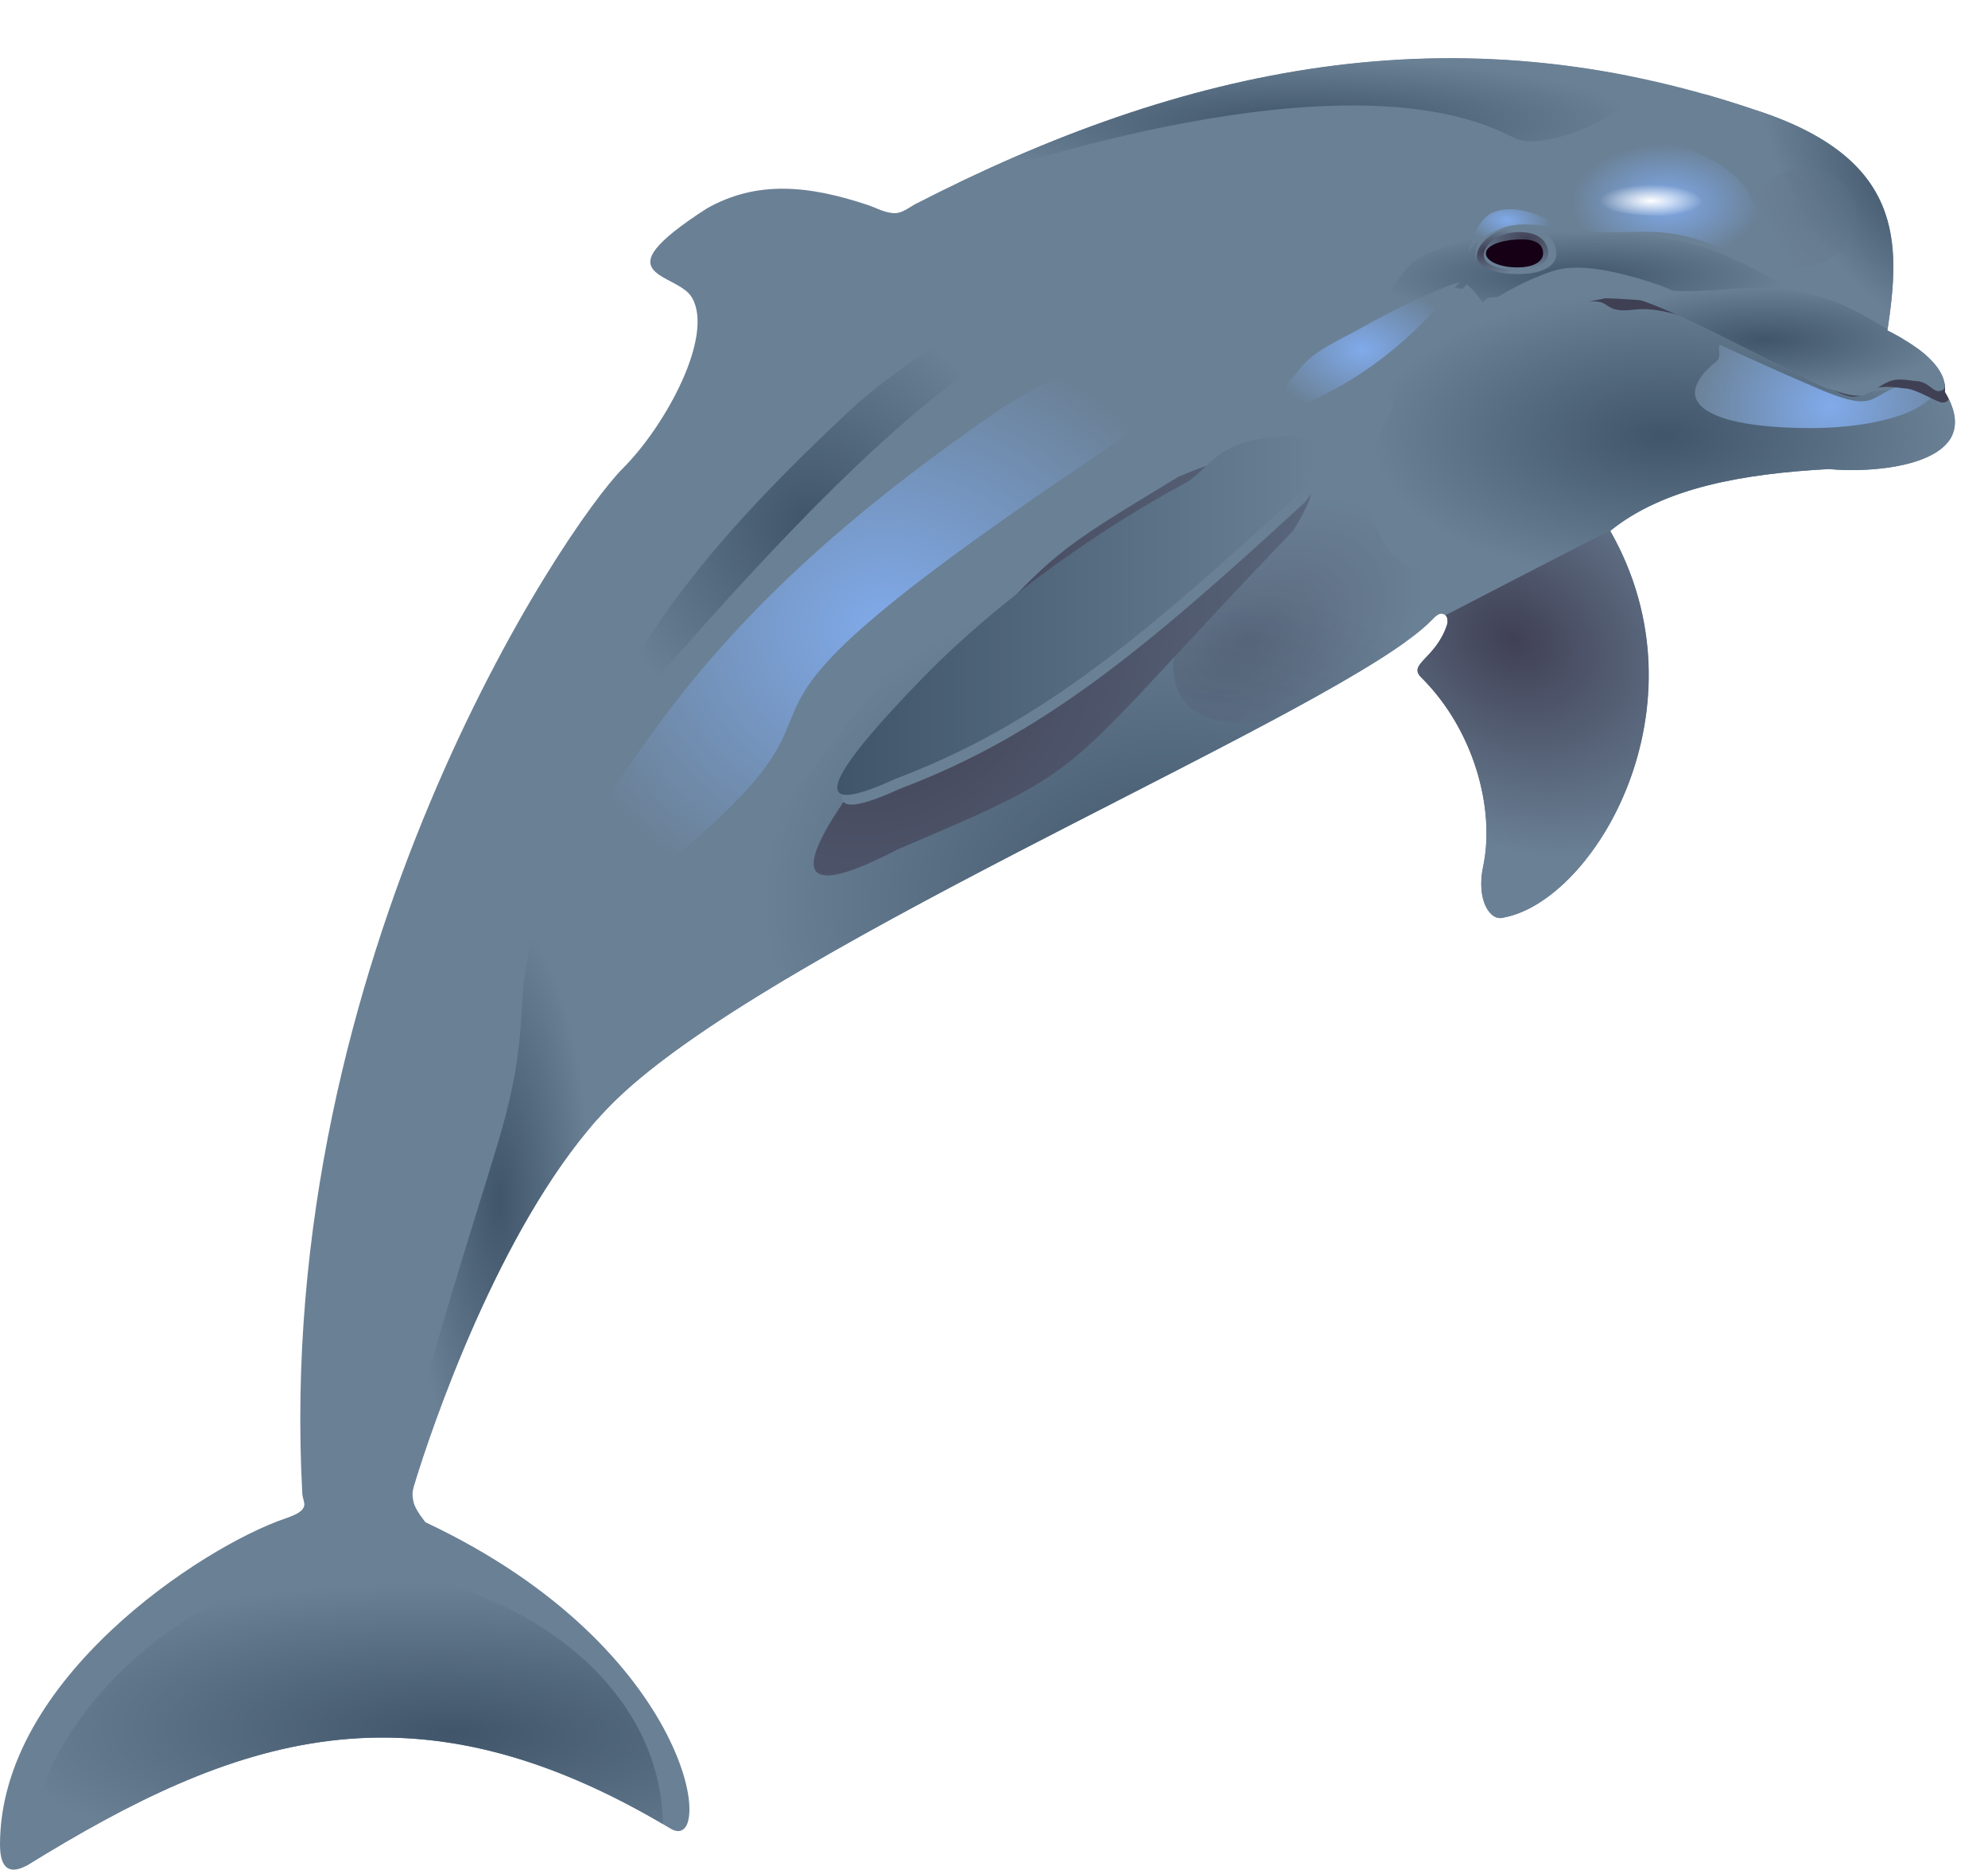 <?xml version="1.0" encoding="UTF-8" standalone="no"?>
<svg
   xmlns:dc="http://purl.org/dc/elements/1.1/"
   xmlns:cc="http://creativecommons.org/ns#"
   xmlns:rdf="http://www.w3.org/1999/02/22-rdf-syntax-ns#"
   xmlns:svg="http://www.w3.org/2000/svg"
   xmlns="http://www.w3.org/2000/svg"
   xmlns:xlink="http://www.w3.org/1999/xlink"
   xmlns:sodipodi="http://sodipodi.sourceforge.net/DTD/sodipodi-0.dtd"
   xmlns:inkscape="http://www.inkscape.org/namespaces/inkscape"
   width="617.576"
   height="580.784"
   id="svg2"
   version="1.1"
   inkscape:version="1.0.2-2 (e86c870879, 2021-01-15)"
   sodipodi:docname="dolphin.svg"
   inkscape:export-filename="/home/kostas/Desktop/dolphins.png"
   inkscape:export-xdpi="90"
   inkscape:export-ydpi="90">
  <defs
     id="defs4">
    <linearGradient
       inkscape:collect="always"
       id="linearGradient4220">
      <stop
         style="stop-color:#40556a;stop-opacity:1"
         offset="0"
         id="stop4222" />
      <stop
         style="stop-color:#6a8095;stop-opacity:1"
         offset="1"
         id="stop4224" />
    </linearGradient>
    <linearGradient
       id="linearGradient4204">
      <stop
         style="stop-color:#404055;stop-opacity:1"
         offset="0"
         id="stop4206" />
      <stop
         style="stop-color:#6a8095;stop-opacity:1"
         offset="1"
         id="stop4208" />
    </linearGradient>
    <linearGradient
       id="linearGradient4027">
      <stop
         style="stop-color:#80aaea;stop-opacity:1;"
         offset="0"
         id="stop4029" />
      <stop
         style="stop-color:#6a8095;stop-opacity:1"
         offset="1"
         id="stop4031" />
    </linearGradient>
    <linearGradient
       inkscape:collect="always"
       id="linearGradient4007">
      <stop
         style="stop-color:#ffffff;stop-opacity:1;"
         offset="0"
         id="stop4009" />
      <stop
         style="stop-color:#ffffff;stop-opacity:0;"
         offset="1"
         id="stop4011" />
    </linearGradient>
    <filter
       inkscape:collect="always"
       id="filter4100"
       x="-0.046"
       width="1.093"
       y="-0.214"
       height="1.428"
       color-interpolation-filters="sRGB">
      <feGaussianBlur
         inkscape:collect="always"
         stdDeviation="2.498"
         id="feGaussianBlur4102" />
    </filter>
    <filter
       inkscape:collect="always"
       id="filter4120"
       color-interpolation-filters="sRGB">
      <feGaussianBlur
         inkscape:collect="always"
         stdDeviation="0.818"
         id="feGaussianBlur4122" />
    </filter>
    <filter
       inkscape:collect="always"
       id="filter4164"
       x="-0.045"
       width="1.091"
       y="-0.243"
       height="1.485"
       color-interpolation-filters="sRGB">
      <feGaussianBlur
         inkscape:collect="always"
         stdDeviation="4.001"
         id="feGaussianBlur4166" />
    </filter>
    <filter
       inkscape:collect="always"
       id="filter4182"
       color-interpolation-filters="sRGB">
      <feGaussianBlur
         inkscape:collect="always"
         stdDeviation="4.139"
         id="feGaussianBlur4184" />
    </filter>
    <filter
       inkscape:collect="always"
       id="filter4260"
       x="-0.137"
       width="1.274"
       y="-0.436"
       height="1.872"
       color-interpolation-filters="sRGB">
      <feGaussianBlur
         inkscape:collect="always"
         stdDeviation="1.827"
         id="feGaussianBlur4262" />
    </filter>
    <filter
       inkscape:collect="always"
       id="filter4290"
       color-interpolation-filters="sRGB">
      <feGaussianBlur
         inkscape:collect="always"
         stdDeviation="1.392"
         id="feGaussianBlur4292" />
    </filter>
    <filter
       inkscape:collect="always"
       id="filter4367"
       x="-0.63"
       width="2.26"
       y="-1"
       height="3"
       color-interpolation-filters="sRGB">
      <feGaussianBlur
         inkscape:collect="always"
         stdDeviation="3.578"
         id="feGaussianBlur4369" />
    </filter>
    <filter
       inkscape:collect="always"
       id="filter4381"
       color-interpolation-filters="sRGB">
      <feGaussianBlur
         inkscape:collect="always"
         stdDeviation="3.215"
         id="feGaussianBlur4383" />
    </filter>
    <filter
       inkscape:collect="always"
       id="filter4405"
       color-interpolation-filters="sRGB">
      <feGaussianBlur
         inkscape:collect="always"
         stdDeviation="0.328"
         id="feGaussianBlur4407" />
    </filter>
    <clipPath
       clipPathUnits="userSpaceOnUse"
       id="clipPath4635">
      <path
         sodipodi:nodetypes="ccccccsssasssacccssssscsasc"
         inkscape:connector-curvature="0"
         id="path4637"
         d="m -347.93,119.635 c 46.845,14.977 45.495,41.45 41.428,68.571 11.645,5.931 18.577,12.225 17.857,19.107 13.645,22.564 -20.813,25.612 -36.072,24.107 -26.936,1.463 -51.332,5.813 -67.857,19.107 31.007,54.435 -4.952,114.967 -33.214,120.179 -4.324,1.329 -8.56,-5.636 -6.397,-15.843 3.802,-17.943 -2.862,-42.541 -19.258,-58.767 -4.26,-4.216 4.575,-5.955 8.008,-16.243 0.405,-1.215 0.247,-2.751 -0.745,-3.254 -1.257,-0.638 -2.13,-0.155 -3.885,1.67 -26.655,27.714 -202.898,99.881 -253.548,149.09 -31.398,30.504 -53.76,91.501 -61.641,116.459 -1.655,5.242 -1.665,5.577 -1.104,8.317 0.486,2.374 3.71,6.251 3.71,6.251 84.153,39.581 90.344,104.093 75.926,95.195 -79.945,-47.865 -134.99,-28.527 -199.814,11.5 -7.811,4.257 -8.371,-2.923 -8.375,-6.446 -0.051,-51.504 62.93,-92.65 88.741,-101.452 8.234,-2.808 5.335,-4.503 5.17,-7.548 -9.022,-165.735 81.66,-300.588 99.643,-318.571 13.443,-13.443 28.259,-41 21.429,-52.857 -4.699,-8.157 -29.186,-6.07 4.643,-27.857 15.354,-8.661 31.257,-7.371 50.228,-1.008 2.273,0.762 5.7,2.695 8.701,2.437 2.101,-0.18 4.648,-2.175 5.71,-2.72 83.27,-42.73 167.22,-61.079 260.718,-29.423 z"
         style="fill:#6a8095;stroke:none" />
    </clipPath>
    <filter
       inkscape:collect="always"
       id="filter4677">
      <feGaussianBlur
         inkscape:collect="always"
         stdDeviation="1.19"
         id="feGaussianBlur4679" />
    </filter>
    <filter
       inkscape:collect="always"
       id="filter4681">
      <feGaussianBlur
         inkscape:collect="always"
         stdDeviation="1.487"
         id="feGaussianBlur4683" />
    </filter>
    <filter
       inkscape:collect="always"
       id="filter3898"
       x="-0.072"
       width="1.144"
       y="-0.147"
       height="1.294">
      <feGaussianBlur
         inkscape:collect="always"
         stdDeviation="0.489"
         id="feGaussianBlur3900" />
    </filter>
    <filter
       inkscape:collect="always"
       id="filter3906"
       x="-0.288"
       width="1.576"
       y="-0.281"
       height="1.563">
      <feGaussianBlur
         inkscape:collect="always"
         stdDeviation="15.936"
         id="feGaussianBlur3908" />
    </filter>
    <filter
       inkscape:collect="always"
       id="filter3918"
       x="-0.301"
       width="1.601"
       y="-0.32"
       height="1.641">
      <feGaussianBlur
         inkscape:collect="always"
         stdDeviation="13.551"
         id="feGaussianBlur3920" />
    </filter>
    <filter
       inkscape:collect="always"
       id="filter3930">
      <feGaussianBlur
         inkscape:collect="always"
         stdDeviation="2.765"
         id="feGaussianBlur3932" />
    </filter>
    <filter
       inkscape:collect="always"
       id="filter3949"
       x="-0.15"
       width="1.301"
       y="-0.166"
       height="1.331">
      <feGaussianBlur
         inkscape:collect="always"
         stdDeviation="2.09"
         id="feGaussianBlur3951" />
    </filter>
    <filter
       inkscape:collect="always"
       id="filter3969"
       x="-0.288"
       width="1.575"
       y="-0.325"
       height="1.649">
      <feGaussianBlur
         inkscape:collect="always"
         stdDeviation="25.068"
         id="feGaussianBlur3971" />
    </filter>
    <filter
       inkscape:collect="always"
       id="filter3993"
       x="-0.251"
       width="1.502"
       y="-0.081"
       height="1.161">
      <feGaussianBlur
         inkscape:collect="always"
         stdDeviation="5.942"
         id="feGaussianBlur3995" />
    </filter>
    <radialGradient
       inkscape:collect="always"
       xlink:href="#linearGradient4204"
       id="radialGradient4029"
       gradientUnits="userSpaceOnUse"
       gradientTransform="matrix(0.829,-0.512,0.324,0.524,-178.616,-123.977)"
       cx="-505.036"
       cy="285.815"
       fx="-505.036"
       fy="285.815"
       r="61.567" />
    <radialGradient
       inkscape:collect="always"
       xlink:href="#linearGradient4220"
       id="radialGradient4031"
       gradientUnits="userSpaceOnUse"
       gradientTransform="matrix(1,0,0,0.217,0,134.222)"
       cx="-401.748"
       cy="171.421"
       fx="-401.748"
       fy="171.421"
       r="64.592" />
    <radialGradient
       inkscape:collect="always"
       xlink:href="#linearGradient4220"
       id="radialGradient4033"
       gradientUnits="userSpaceOnUse"
       gradientTransform="matrix(1,0,0,0.498,0,110.937)"
       cx="-376.276"
       cy="220.885"
       fx="-376.276"
       fy="220.885"
       r="90.843" />
    <radialGradient
       inkscape:collect="always"
       xlink:href="#linearGradient4027"
       id="radialGradient4035"
       gradientUnits="userSpaceOnUse"
       gradientTransform="matrix(1,0,0,0.692,0,48.679)"
       cx="-424.695"
       cy="151.634"
       fx="-424.695"
       fy="151.634"
       r="12.477" />
    <radialGradient
       inkscape:collect="always"
       xlink:href="#linearGradient4204"
       id="radialGradient4039"
       gradientUnits="userSpaceOnUse"
       gradientTransform="matrix(0.802,1.277,-1.587,0.997,428.868,688.922)"
       cx="-587.415"
       cy="359.087"
       fx="-587.415"
       fy="359.087"
       r="84.548" />
    <radialGradient
       inkscape:collect="always"
       xlink:href="#linearGradient4204"
       id="radialGradient4041"
       gradientUnits="userSpaceOnUse"
       gradientTransform="matrix(1.689,0.046,-0.024,0.874,290.966,39.198)"
       cx="-417.478"
       cy="159.703"
       fx="-417.478"
       fy="159.703"
       r="10.944" />
    <radialGradient
       inkscape:collect="always"
       xlink:href="#linearGradient4204"
       id="radialGradient4043"
       gradientUnits="userSpaceOnUse"
       gradientTransform="matrix(1.715,1.148,-0.916,1.368,572.056,367.08)"
       cx="-422.965"
       cy="294.17"
       fx="-422.965"
       fy="294.17"
       r="37.939" />
    <radialGradient
       inkscape:collect="always"
       xlink:href="#linearGradient4220"
       id="radialGradient4045"
       gradientUnits="userSpaceOnUse"
       gradientTransform="matrix(1,0,0,3.115,0,-969.873)"
       cx="-737.741"
       cy="458.539"
       fx="-737.741"
       fy="458.539"
       r="28.397" />
    <radialGradient
       inkscape:collect="always"
       xlink:href="#linearGradient4220"
       id="radialGradient4047"
       gradientUnits="userSpaceOnUse"
       gradientTransform="matrix(1.462,0.029,-0.009,0.465,353.319,352.82)"
       cx="-752.396"
       cy="629.497"
       fx="-752.396"
       fy="629.497"
       r="98.969" />
    <radialGradient
       inkscape:collect="always"
       xlink:href="#linearGradient4027"
       id="radialGradient4049"
       gradientUnits="userSpaceOnUse"
       gradientTransform="matrix(1,0,0,0.886,0,32.026)"
       cx="-618.031"
       cy="280.739"
       fx="-618.031"
       fy="280.739"
       r="104.567" />
    <radialGradient
       inkscape:collect="always"
       xlink:href="#linearGradient4027"
       id="radialGradient4051"
       gradientUnits="userSpaceOnUse"
       gradientTransform="matrix(1,0,0,0.695,0,59.176)"
       cx="-469.685"
       cy="194.308"
       fx="-469.685"
       fy="194.308"
       r="30.279" />
    <radialGradient
       inkscape:collect="always"
       xlink:href="#linearGradient4027"
       id="radialGradient4055"
       gradientUnits="userSpaceOnUse"
       gradientTransform="matrix(1,0,0,0.623,0,55.99)"
       cx="-375.241"
       cy="148.45"
       fx="-375.241"
       fy="148.45"
       r="29.315" />
    <radialGradient
       inkscape:collect="always"
       xlink:href="#linearGradient4007"
       id="radialGradient4058"
       gradientUnits="userSpaceOnUse"
       gradientTransform="matrix(1,0,0,0.314,0,101.493)"
       cx="-379.873"
       cy="147.996"
       fx="-379.873"
       fy="147.996"
       r="16.008" />
    <radialGradient
       inkscape:collect="always"
       xlink:href="#linearGradient4220"
       id="radialGradient4060"
       gradientUnits="userSpaceOnUse"
       gradientTransform="matrix(1,0,0,1.025,0,-6.083)"
       cx="-641.925"
       cy="247.855"
       fx="-641.925"
       fy="247.855"
       r="66.346" />
    <radialGradient
       inkscape:collect="always"
       xlink:href="#linearGradient4220"
       id="radialGradient4062"
       gradientUnits="userSpaceOnUse"
       gradientTransform="matrix(1,0,0,0.187,0,100.317)"
       cx="-490.733"
       cy="123.327"
       fx="-490.733"
       fy="123.327"
       r="106.11" />
    <linearGradient
       inkscape:collect="always"
       xlink:href="#linearGradient4220"
       id="linearGradient4064"
       gradientUnits="userSpaceOnUse"
       gradientTransform="translate(-2.525,-3.536)"
       x1="-630.213"
       y1="280.369"
       x2="-480.985"
       y2="280.369" />
    <radialGradient
       inkscape:collect="always"
       xlink:href="#linearGradient4027"
       id="radialGradient4066"
       gradientUnits="userSpaceOnUse"
       gradientTransform="matrix(1.292,-0.146,0.114,1.239,75.928,-108.903)"
       cx="-329.469"
       cy="221.607"
       fx="-329.469"
       fy="221.607"
       r="33.875" />
    <radialGradient
       inkscape:collect="always"
       xlink:href="#linearGradient4220"
       id="radialGradient4068"
       gradientUnits="userSpaceOnUse"
       gradientTransform="matrix(1,0,0,0.294,0,134.907)"
       cx="-344.68"
       cy="191.201"
       fx="-344.68"
       fy="191.201"
       r="56.098" />
    <radialGradient
       inkscape:collect="always"
       xlink:href="#linearGradient4204"
       id="radialGradient4070"
       gradientUnits="userSpaceOnUse"
       gradientTransform="matrix(0.665,-0.224,0.586,1.741,-742.24,172.543)"
       cx="561.14"
       cy="62.576"
       fx="561.14"
       fy="62.576"
       r="16.668" />
    <radialGradient
       inkscape:collect="always"
       xlink:href="#linearGradient4220"
       id="radialGradient4084"
       gradientUnits="userSpaceOnUse"
       gradientTransform="matrix(0.768,-0.64,1.265,1.518,-256.586,-274.733)"
       cx="-302.68"
       cy="149.316"
       fx="-302.68"
       fy="149.316"
       r="30.734" />
    <radialGradient
       inkscape:collect="always"
       xlink:href="#linearGradient4204"
       id="radialGradient4096"
       gradientUnits="userSpaceOnUse"
       gradientTransform="matrix(1.195,0,0,0.738,82.146,42.837)"
       cx="-430.166"
       cy="163.671"
       fx="-430.166"
       fy="163.671"
       r="11.176" />
    <radialGradient
       inkscape:collect="always"
       xlink:href="#linearGradient4220"
       id="radialGradient4103"
       gradientUnits="userSpaceOnUse"
       gradientTransform="matrix(1,0,0,0.784,0,72.393)"
       cx="-530.497"
       cy="373.227"
       fx="-530.497"
       fy="373.227"
       r="125.675" />
    <filter
       inkscape:collect="always"
       id="filter4130"
       x="-0.05"
       width="1.099"
       y="-0.165"
       height="1.329">
      <feGaussianBlur
         inkscape:collect="always"
         stdDeviation="2.32"
         id="feGaussianBlur4132" />
    </filter>
    <filter
       inkscape:collect="always"
       id="filter4146"
       x="-0.435"
       width="1.871"
       y="-0.626"
       height="2.252">
      <feGaussianBlur
         inkscape:collect="always"
         stdDeviation="10.985"
         id="feGaussianBlur4148" />
    </filter>
    <filter
       inkscape:collect="always"
       id="filter4150"
       x="-0.323"
       width="1.646"
       y="-0.524"
       height="2.048">
      <feGaussianBlur
         inkscape:collect="always"
         stdDeviation="3.464"
         id="feGaussianBlur4152" />
    </filter>
    <filter
       inkscape:collect="always"
       id="filter4162"
       x="-0.458"
       width="1.916"
       y="-0.735"
       height="2.471">
      <feGaussianBlur
         inkscape:collect="always"
         stdDeviation="11.188"
         id="feGaussianBlur4164" />
    </filter>
    <filter
       inkscape:collect="always"
       id="filter4170"
       x="-0.321"
       width="1.642"
       y="-0.833"
       height="2.667">
      <feGaussianBlur
         inkscape:collect="always"
         stdDeviation="9.947"
         id="feGaussianBlur4172" />
    </filter>
    <clipPath
       clipPathUnits="userSpaceOnUse"
       id="clipPath4069-4">
      <path
         style="fill:url(#radialGradient4073);fill-opacity:1;stroke:none;display:inline"
         d="m 109.562,833.112 c -1.032,0.078 -2.026,0.391 -2.969,1.062 -5.69,4.053 3.4,6.393 6.312,11.438 2.786,4.825 0.496,12.791 -2.344,15.219 -27.09,23.152 -52.22,66.752 -68.5,110.531 -0.558,1.501 -1.037,3.303 -2.406,4.094 -1.266,0.731 -3.476,0.321 -5.562,0.625 -25.044,3.652 -38.027,20.977 -29.031,21.688 39.556,-3.701 64.07,27.297 64.625,16.812 3.159,-2.09 -10.418,-19.025 -18.188,-32.375 -0.652,-1.12 -1.709,-2.037 -1.812,-3.281 -0.154,-1.859 1.158,-3.459 1.875,-5.281 7.249,-18.426 24.639,-42.828 75.906,-53.656 18.205,-3.845 31.036,-4.975 43.562,-4.156 -0.695,3.471 -2.69,7.714 -7.906,13.25 -17.824,11.765 22.844,19.5 28.156,-10.406 14.093,3.311 38.688,16.594 38.688,16.594 3.949,2.487 5.693,3.85 9.406,6.469 4.632,3.266 12.046,4.066 12.719,0.844 1.603,-7.673 -8.235,-13.572 -7.938,-18.438 0.55,-9.011 -1.907,-13.114 -7.594,-23.219 -17.14,-30.456 -62.964,-44.372 -89.531,-48.094 -4.477,-0.627 -8.833,-5.27 -13.656,-10.094 -3.326,-3.326 -10.28,-7.605 -18.625,-9 -1.665,-0.278 -3.467,-0.754 -5.188,-0.625 z"
         id="path4071-63"
         inkscape:connector-curvature="0" />
    </clipPath>
    <linearGradient
       id="linearGradient3880-2-1-8-97">
      <stop
         id="stop3882-6-2-8-49"
         offset="0"
         style="stop-color:#8095bf;stop-opacity:1" />
      <stop
         style="stop-color:#8095bf;stop-opacity:1"
         offset="0.218"
         id="stop3884-0-9-9-1" />
      <stop
         style="stop-color:#555580;stop-opacity:1"
         offset="0.865"
         id="stop3886-0-3-2-7" />
      <stop
         id="stop3888-0-9-8-06"
         offset="1"
         style="stop-color:#555580;stop-opacity:1" />
    </linearGradient>
    <linearGradient
       id="linearGradient4110-8-1-3-63">
      <stop
         style="stop-color:#6a6a95;stop-opacity:1"
         offset="0"
         id="stop4112-2-0-3-3" />
      <stop
         id="stop4114-5-3-3-44"
         offset="1"
         style="stop-color:#2b2b40;stop-opacity:1" />
    </linearGradient>
    <linearGradient
       id="linearGradient4622-7-1-2-85">
      <stop
         style="stop-color:#8095bf;stop-opacity:1"
         offset="0"
         id="stop4624-3-7-8-10" />
      <stop
         id="stop4626-1-8-3-8"
         offset="0.218"
         style="stop-color:#8095bf;stop-opacity:1" />
      <stop
         id="stop4628-3-5-0-7"
         offset="0.415"
         style="stop-color:#555580;stop-opacity:1" />
      <stop
         style="stop-color:#555580;stop-opacity:1"
         offset="1"
         id="stop4630-2-7-1-6" />
    </linearGradient>
    <linearGradient
       id="linearGradient4651-8-1-0-1">
      <stop
         style="stop-color:#8095bf;stop-opacity:1"
         offset="0"
         id="stop4653-5-8-4-5" />
      <stop
         id="stop4655-4-9-1-0"
         offset="0.218"
         style="stop-color:#8095bf;stop-opacity:1" />
      <stop
         id="stop4657-4-6-0-83"
         offset="0.421"
         style="stop-color:#555580;stop-opacity:1" />
      <stop
         style="stop-color:#555580;stop-opacity:1"
         offset="1"
         id="stop4659-7-4-4-5" />
    </linearGradient>
    <inkscape:path-effect
       effect="spiro"
       id="path-effect4835-0-2-6-7"
       is_visible="true" />
  </defs>
  <sodipodi:namedview
     id="base"
     pagecolor="#ffffff"
     bordercolor="#666666"
     borderopacity="1.0"
     inkscape:pageopacity="0.0"
     inkscape:pageshadow="2"
     inkscape:zoom="0.7"
     inkscape:cx="327.90057"
     inkscape:cy="323.04065"
     inkscape:document-units="px"
     inkscape:current-layer="layer2"
     showgrid="false"
     inkscape:window-width="1920"
     inkscape:window-height="1017"
     inkscape:window-x="-8"
     inkscape:window-y="-8"
     inkscape:window-maximized="1"
     fit-margin-top="0"
     fit-margin-left="0"
     fit-margin-right="0"
     fit-margin-bottom="0"
     inkscape:document-rotation="0" />
  <g
     inkscape:label="Layer 1"
     inkscape:groupmode="layer"
     id="layer1"
     transform="translate(894.43,-93.926)">
    <g
       id="g4449"
       transform="translate(-1.59,8.319)"
       clip-path="url(#clipPath4635)">
      <g
         id="g5259">
        <path
           style="fill:#6a8095;stroke:none"
           d="m -347.857,119.505 c 46.845,14.977 45.495,41.45 41.429,68.571 11.645,5.931 18.577,12.225 17.857,19.107 13.645,22.564 -20.813,25.612 -36.071,24.107 -26.936,1.463 -51.332,5.813 -67.857,19.107 31.007,54.435 -4.952,114.967 -33.214,120.179 -4.324,1.329 -8.56,-5.636 -6.397,-15.843 3.802,-17.943 -2.862,-42.541 -19.258,-58.767 -4.26,-4.216 4.575,-5.955 8.008,-16.243 0.405,-1.215 0.247,-2.751 -0.745,-3.254 -1.257,-0.638 -2.13,-0.155 -3.885,1.67 -26.655,27.714 -202.898,99.881 -253.548,149.09 -31.398,30.504 -53.76,91.501 -61.641,116.459 -1.655,5.242 -1.665,5.577 -1.104,8.317 0.486,2.374 3.71,6.251 3.71,6.251 84.153,39.581 90.344,104.092 75.926,95.195 -79.945,-47.865 -134.99,-28.527 -199.814,11.5 -7.811,4.257 -8.371,-2.923 -8.375,-6.446 -0.051,-51.504 62.93,-92.65 88.741,-101.452 8.234,-2.808 5.335,-4.503 5.17,-7.548 -9.022,-165.735 81.66,-300.588 99.643,-318.571 13.443,-13.443 28.259,-41 21.429,-52.857 -4.699,-8.157 -29.186,-6.07 4.643,-27.857 15.354,-8.661 31.257,-7.371 50.228,-1.008 2.273,0.762 5.7,2.695 8.701,2.437 2.101,-0.18 4.648,-2.175 5.71,-2.72 83.27,-42.73 167.22,-61.079 260.718,-29.423 z"
           id="path2983"
           inkscape:connector-curvature="0"
           sodipodi:nodetypes="ccccccsssasssacccssssscsasc" />
        <path
           style="fill:url(#radialGradient4103);fill-opacity:1;fill-rule:nonzero;stroke:none"
           d="m -531.394,236.453 c -24.705,-0.384 -37.11,9.124 -48.325,19.266 -36.194,32.732 -62.351,71.526 -93.281,112.812 -23.486,31.349 -35.855,56.381 -34.5,64.938 1.946,-2.2 3.946,-4.285 5.969,-6.25 46.913,-45.577 201.532,-110.844 245.281,-142.25 -9.722,-30.115 -50.439,-48.132 -75.144,-48.516 z"
           id="path3886"
           inkscape:connector-curvature="0"
           sodipodi:nodetypes="csscscc" />
        <path
           style="opacity:0.608;fill:url(#radialGradient4029);fill-opacity:1;stroke:none;filter:url(#filter3918)"
           d="m -437.938,208.625 c -4.263,1.023 -8.76,2.433 -13.406,4.281 0.27,0.011 0.54,0.031 0.812,0.031 0.42,0 0.836,-0.006 1.25,-0.031 0.308,-0.018 0.602,-0.062 0.906,-0.094 0.44,-0.046 0.881,-0.083 1.312,-0.156 0.094,-0.016 0.188,-0.045 0.281,-0.062 0.469,-0.087 0.949,-0.195 1.406,-0.312 0.052,-0.013 0.104,-0.017 0.156,-0.031 0.492,-0.131 0.96,-0.303 1.438,-0.469 0.509,-0.177 1.009,-0.347 1.5,-0.562 0.021,-0.009 0.041,-0.022 0.062,-0.031 0.289,-0.128 0.593,-0.266 0.875,-0.406 0.216,-0.108 0.445,-0.229 0.656,-0.344 0.096,-0.052 0.186,-0.103 0.281,-0.156 0.386,-0.217 0.754,-0.447 1.125,-0.688 0.024,-0.016 0.038,-0.047 0.062,-0.062 0.367,-0.24 0.743,-0.487 1.094,-0.75 0.066,-0.049 0.122,-0.106 0.188,-0.156 z m -25.406,9.812 c -6.157,3.201 -12.438,7.026 -18.656,11.438 0.16,2.613 -1.325,6.332 -5.312,11.562 -12.846,11.837 -24.443,22.295 -35.281,31.594 -0.011,0.009 -0.02,0.022 -0.031,0.031 -6.426,12.081 -7.804,22.916 -2.656,29.844 4.984,6.706 15.213,8.587 28.031,6.281 23.756,-12.716 42.019,-23.544 49.25,-31.062 1.755,-1.825 2.649,-2.294 3.906,-1.656 0.104,0.053 0.196,0.145 0.281,0.219 l 23.594,-12.219 c -1.171,0.249 -2.338,0.46 -3.5,0.656 -0.08,0.019 -0.349,0.091 -0.375,0.094 -0.314,0.051 -0.624,0.078 -0.938,0.125 -0.409,0.062 -0.811,0.133 -1.219,0.188 -0.166,0.022 -0.334,0.042 -0.5,0.062 -0.491,0.062 -0.979,0.105 -1.469,0.156 -0.063,0.007 -0.125,0.025 -0.188,0.031 -0.293,0.03 -0.583,0.037 -0.875,0.062 -0.177,0.016 -0.355,0.049 -0.531,0.062 -0.042,0.003 -0.083,-0.003 -0.125,0 -0.207,0.016 -0.418,0.049 -0.625,0.062 -0.542,0.037 -1.086,0.072 -1.625,0.094 -0.792,0.032 -1.588,0.033 -2.375,0.031 -0.084,-1.3e-4 -0.167,5.2e-4 -0.25,0 -0.704,-0.005 -1.395,0.002 -2.094,-0.031 -0.703,-0.033 -1.395,-0.094 -2.094,-0.156 -0.074,-0.007 -0.145,-0.024 -0.219,-0.031 -0.615,-0.058 -1.233,-0.106 -1.844,-0.188 -0.063,-0.008 -0.125,-0.023 -0.188,-0.031 -0.555,-0.077 -1.104,-0.184 -1.656,-0.281 -0.114,-0.02 -0.23,-0.041 -0.344,-0.062 -0.325,-0.06 -0.645,-0.12 -0.969,-0.188 -0.529,-0.11 -1.068,-0.213 -1.594,-0.344 -0.199,-0.049 -0.396,-0.104 -0.594,-0.156 -0.641,-0.169 -1.271,-0.363 -1.906,-0.562 -0.298,-0.094 -0.609,-0.18 -0.906,-0.281 -0.167,-0.057 -0.333,-0.129 -0.5,-0.188 -0.501,-0.177 -1.002,-0.364 -1.5,-0.562 -0.662,-0.263 -1.312,-0.543 -1.969,-0.844 -0.585,-0.268 -1.17,-0.545 -1.75,-0.844 -0.722,-0.372 -1.442,-0.766 -2.156,-1.188 -8.918,-5.263 -11.081,-19.314 -9.594,-29.562 0.076,-0.524 0.157,-1.043 0.25,-1.562 0.026,-0.146 0.066,-0.292 0.094,-0.438 0.071,-0.376 0.14,-0.751 0.219,-1.125 0.198,-0.934 0.438,-1.861 0.688,-2.781 0.062,-0.23 0.122,-0.458 0.188,-0.688 0.225,-0.787 0.49,-1.567 0.75,-2.344 0.048,-0.144 0.075,-0.294 0.125,-0.438 0.321,-0.932 0.662,-1.863 1.031,-2.781 z"
           id="path3870"
           inkscape:connector-curvature="0" />
        <path
           style="fill:url(#radialGradient4031);fill-opacity:1;stroke:none;filter:url(#filter4100)"
           d="m -405.938,157.406 c -3.903,0.016 -7.784,0.105 -11.625,0.281 4.767,0.94 6.219,4.201 6.219,6.562 0,2.919 -3.31,5.281 -9.844,5.281 -6.533,0 -10.844,-1.831 -10.844,-4.75 0,-2.272 2.42,-5.225 6.562,-6.594 -0.983,0.088 -1.957,0.19 -2.938,0.312 -0.755,0.591 -1.537,1.215 -2.438,1.906 -3.284,2.522 -4.084,7.127 -3.906,6.344 0.046,-0.203 0.142,-1.181 0.344,-2.531 0.091,-0.594 0.204,-1.282 0.344,-2 0.015,-0.079 0.046,-0.169 0.062,-0.25 0.102,-0.505 0.214,-1.026 0.344,-1.562 0.088,-0.367 0.178,-0.72 0.281,-1.094 -2.095,0.431 -4.161,0.966 -6.188,1.656 -5.031,1.713 -11.581,3.281 -15.438,6.938 -1.92,1.82 -10.217,14.627 -11.25,17.062 -0.097,0.228 -0.112,0.388 -0.062,0.469 9.556,-5.166 21.744,-10.946 26.562,-10.312 4.818,0.633 6.724,3.059 8.094,5.812 5.524,-4.925 18,-10.508 22.906,-11.625 7.267,-1.655 16.592,0.417 24.5,2.656 3.796,1.075 7.638,2.323 11.25,4 0.644,0.021 1.315,0.049 1.969,0.062 0.932,0.019 1.855,0.031 2.812,0.031 0.213,2e-5 0.411,10e-4 0.625,0 0.272,-9.6e-4 0.538,-0.029 0.812,-0.031 1.393,-0.015 2.819,-0.058 4.281,-0.125 0.667,-0.031 1.347,-0.051 2.031,-0.094 0.205,-0.013 0.418,-0.017 0.625,-0.031 0.901,-0.061 1.817,-0.134 2.75,-0.219 4.062,-0.37 8.179,-0.52 12.281,-0.375 0.507,0.018 1.024,0.035 1.531,0.062 0.25,0.013 0.5,0.047 0.75,0.062 1.798,0.112 3.594,0.265 5.375,0.5 -0.597,-0.497 -1.46,-1.137 -2.688,-2 -3.878,-2.731 -17.838,-10.056 -26.219,-12.156 -12.886,-3.229 -26.506,-4.305 -39.875,-4.25 z"
           id="path3824"
           inkscape:connector-curvature="0" />
        <path
           style="fill:url(#radialGradient4033);fill-opacity:1;stroke:none;filter:url(#filter4381)"
           d="m -437.25,173.844 c -0.158,0.224 -0.321,0.447 -0.5,0.656 -9.227,10.782 -19.208,19.65 -31.344,27.094 2.136,3.993 5.447,7.209 9.438,9.188 -3.503,6.232 -6.021,12.85 -7.031,19.812 -1.487,10.248 0.676,24.299 9.594,29.562 11.453,6.759 23.912,7.081 36.906,4.312 l 28.562,-14.75 c 16.504,-12.755 40.505,-17 66.969,-18.438 15.258,1.505 49.739,-1.53 36.094,-24.094 0.218,-3.126 -0.545,-0.108 -2.25,-0.094 -1.648,-0.017 -4.443,-0.03 -7.938,0.031 -15.314,-2.077 -17.387,5.074 -34.125,-4.719 -23.461,-10.899 -50.671,-27.409 -66.406,-26.719 -0.511,0.022 -1.001,0.086 -1.5,0.125 -9.925,0.781 -29.781,2.25 -29.781,2.25 0,0 -1.209,1.016 -1.812,1.531 -1.29,-2.197 -2.951,-4.146 -4.875,-5.75 z m -17.344,38.688 c 0.308,0.062 0.625,0.108 0.938,0.156 -0.313,-0.049 -0.629,-0.093 -0.938,-0.156 z m 2.562,0.344 c 0.491,0.035 1.001,0.062 1.5,0.062 -0.506,0 -1.003,-0.026 -1.5,-0.062 z"
           id="path3809"
           inkscape:connector-curvature="0" />
        <path
           style="fill:url(#radialGradient4035);fill-opacity:1;fill-rule:nonzero;stroke:none;filter:url(#filter4150)"
           d="m -422.406,149.562 c -1.991,0.002 -4.015,0.423 -5.906,1.469 -5.436,3.006 -6.26,14.936 -6.438,15.719 -0.177,0.783 0.622,-3.821 3.906,-6.344 5.713,-4.388 7.211,-6.898 20.844,-5.781 1.376,0.113 -5.296,-5.069 -12.406,-5.062 z"
           id="path3840"
           inkscape:connector-curvature="0"
           transform="matrix(1.091,0.101,-0.08,0.867,50.907,63.667)" />
        <path
           style="fill:url(#radialGradient4096);fill-opacity:1;fill-rule:nonzero;stroke:none"
           d="m -409.345,164.405 c 0,3.488 -3.922,6.315 -11.728,6.315 -7.806,0 -12.961,-2.187 -12.961,-5.675 0,-3.488 4.739,-8.358 12.534,-8.769 9.51,-0.501 12.155,4.641 12.155,8.129 z"
           id="path4409"
           inkscape:connector-curvature="0"
           sodipodi:nodetypes="sssss" />
        <path
           transform="matrix(1.463,0,0,1.654,280.454,-200.769)"
           sodipodi:nodetypes="ccscc"
           inkscape:connector-curvature="0"
           id="path4176"
           d="m -527.424,272.818 c -51.437,47.394 -40.603,43.48 -84.058,59.865 -27.594,12.696 -21.7,-0.189 8.934,-31.599 24.038,-24.646 24.198,-24.086 50.685,-38.366 18.205,-7.078 37.614,-8.021 24.438,10.1 z"
           style="fill:url(#radialGradient4039);fill-opacity:1;fill-rule:nonzero;stroke:none;filter:url(#filter4182)" />
        <path
           style="fill:#6a8095;fill-opacity:1;fill-rule:nonzero;stroke:none;filter:url(#filter4677)"
           d="m -503.372,225.667 c 7.261,-1.902 32.143,-5.308 16.07,15.772 -51.437,47.394 -82.746,72.838 -126.201,89.223 -27.594,12.696 -21.7,-0.189 8.934,-31.599 24.038,-24.646 54.95,-46.114 81.438,-60.394 5.778,-3.115 8.602,-10.08 19.759,-13.003 z"
           id="path3756"
           inkscape:connector-curvature="0"
           sodipodi:nodetypes="sccsss" />
        <path
           sodipodi:nodetypes="sssss"
           inkscape:connector-curvature="0"
           id="path3768"
           d="m -411.358,164.254 c 0,2.919 -3.283,5.286 -9.816,5.286 -6.533,0 -10.848,-1.831 -10.848,-4.75 0,-2.919 3.966,-6.995 10.49,-7.339 7.96,-0.419 10.173,3.884 10.173,6.803 z"
           style="fill:url(#radialGradient4041);fill-opacity:1;fill-rule:nonzero;stroke:none;filter:url(#filter4405)"
           transform="matrix(0.971,0,0,0.971,-12.43,4.819)" />
        <path
           style="fill:#150015;fill-opacity:1;fill-rule:nonzero;stroke:none;filter:url(#filter3898)"
           d="m -414.036,164.249 c 0,2.197 -2.47,3.977 -7.387,3.977 -4.916,0 -8.902,-1.781 -8.902,-3.977 0,-2.197 3.992,-3.719 8.902,-3.977 5.99,-0.316 7.387,1.781 7.387,3.977 z"
           id="path3765"
           inkscape:connector-curvature="0"
           sodipodi:nodetypes="sssss"
           transform="matrix(1.09,0,0,1.09,37.816,-14.711)" />
        <path
           style="fill:url(#radialGradient4043);fill-opacity:1;fill-rule:nonzero;stroke:none;filter:url(#filter4120)"
           d="m -391.625,249.719 -52.188,26.969 c 0.72,0.637 0.798,1.951 0.438,3.031 -3.433,10.289 -12.26,12.034 -8,16.25 16.396,16.226 23.052,40.807 19.25,58.75 -2.163,10.206 2.083,17.173 6.406,15.844 28.262,-5.211 64.226,-65.721 33.219,-120.156 0.29,-0.233 0.58,-0.46 0.875,-0.688 z"
           id="rect3781"
           inkscape:connector-curvature="0" />
        <path
           style="fill:url(#radialGradient4045);fill-opacity:1;fill-rule:nonzero;stroke:none;filter:url(#filter3993)"
           d="m -737.844,439.5 c -8.943,30.119 -34.702,107.5 -26.812,107.5 0.148,0 0.324,-0.044 0.5,-0.094 0.227,-0.829 0.537,-1.851 0.969,-3.219 7.21,-22.834 26.561,-75.816 53.844,-108.031 -0.452,-33.617 -11.326,-84.301 -18.233,-58.526 -5.453,20.352 -0.3,28.798 -10.267,62.369 z"
           id="path3787"
           inkscape:connector-curvature="0"
           sodipodi:nodetypes="sscscss" />
        <path
           style="fill:url(#radialGradient4047);fill-opacity:1;fill-rule:nonzero;stroke:none;filter:url(#filter3930)"
           d="m -785.656,573.031 c -45.608,0 -97.339,44.656 -99.188,92.094 0.129,-0.066 0.242,-0.115 0.375,-0.188 64.209,-39.647 118.841,-58.996 197.562,-12.844 -0.718,-47.83 -52.628,-79.062 -98.75,-79.062 z"
           id="path3793"
           inkscape:connector-curvature="0" />
        <path
           sodipodi:nodetypes="sccsas"
           inkscape:connector-curvature="0"
           id="path3799"
           d="m -543.212,193.55 c 10.271,-4.41 56.239,-16.908 8.334,22.013 -174.865,115.369 -64.392,70.856 -162.147,147.291 -37.861,24.899 -31.958,4.434 6.358,-48.99 30.065,-41.92 66.806,-72.194 106.869,-100.058 12.413,-8.633 24.804,-13.479 40.587,-20.256 z"
           style="fill:url(#radialGradient4049);fill-opacity:1;fill-rule:nonzero;stroke:none;filter:url(#filter3969)" />
        <path
           style="fill:url(#radialGradient4051);fill-opacity:1;fill-rule:nonzero;stroke:none;filter:url(#filter4146)"
           d="m -439.406,173.25 c -5.902,1.429 -20.942,8.725 -30.781,14.312 -6.781,3.851 -14.701,6.891 -19.344,13.156 -2.663,3.594 -19.421,20.091 -3.969,12.812 24.335,-9.394 39.677,-23.081 54.094,-40.281 z"
           id="path3803"
           inkscape:connector-curvature="0" />
        <path
           style="fill:url(#radialGradient4084);fill-opacity:1;stroke:none"
           d="m -363.219,114.75 c 0.257,1.596 2.164,12.99 5.062,18.281 4.462,8.146 14.833,11.882 18.594,20.406 3.004,6.808 2.078,14.834 2.281,22.375 3.997,0.521 7.928,1.361 11.75,2.594 6.73,2.171 12.972,5.748 19.094,9.562 4.056,-27.089 5.386,-53.509 -41.406,-68.469 -5.149,-1.743 -10.283,-3.306 -15.375,-4.75 z m 57.688,73.781 c 1.251,0.785 2.507,1.586 3.75,2.375 0.013,-0.094 0.018,-0.188 0.031,-0.281 -1.189,-0.701 -2.459,-1.403 -3.781,-2.094 z"
           id="path3770"
           inkscape:connector-curvature="0" />
        <path
           style="fill:url(#radialGradient4055);fill-opacity:1;fill-rule:nonzero;stroke:none;filter:url(#filter4162)"
           d="m -345.926,160.421 c 0,13.193 -6.342,2.133 -24.652,-1.743 -17.446,-3.693 -33.978,4.253 -33.978,-8.94 0,-13.193 19.687,-24.436 37.336,-17.36 15.544,6.232 21.295,14.85 21.295,28.043 z"
           id="path3862"
           inkscape:connector-curvature="0"
           sodipodi:nodetypes="sssss" />
        <path
           sodipodi:nodetypes="aasaa"
           inkscape:connector-curvature="0"
           id="path3865"
           d="m -363.906,149.734 c -0.724,4.712 -8.967,3.025 -13.59,2.885 -6.333,-0.193 -19.037,-0.884 -18.358,-5.077 0.555,-3.432 13.969,-5.419 21.011,-4.229 4.14,0.699 11.594,2.147 10.937,6.421 z"
           style="fill:url(#radialGradient4058);fill-opacity:1;fill-rule:nonzero;stroke:none;filter:url(#filter4260)" />
        <path
           style="fill:url(#radialGradient4060);fill-opacity:1;fill-rule:nonzero;stroke:none;filter:url(#filter3906)"
           d="m -599.494,190.81 c 7.543,-5.289 42.618,-25.537 10.767,7.81 -66.808,45.9 -149.471,166.588 -108.715,95.076 16.814,-29.201 41.166,-54.976 68.654,-80.648 8.517,-7.954 17.703,-14.111 29.295,-22.238 z"
           id="path3879"
           inkscape:connector-curvature="0"
           sodipodi:nodetypes="sccas" />
        <path
           style="fill:url(#radialGradient4062);fill-opacity:1;fill-rule:nonzero;stroke:none;filter:url(#filter4164)"
           d="m -441.25,103.531 c -53.612,-0.186 -104.802,14.984 -155.594,39.594 27.697,-9.576 125.608,-40.457 174.112,-14.808 11.707,6.191 49.781,-14.158 34.576,-19.567 -17.997,-3.489 -35.675,-5.158 -53.094,-5.219 z"
           id="path3881"
           inkscape:connector-curvature="0"
           sodipodi:nodetypes="scscs" />
        <path
           style="opacity:0.772;fill:#ffffff;fill-opacity:1;fill-rule:nonzero;stroke:none;filter:url(#filter4367)"
           d="m -309.107,203.582 c 0,2.371 -3.053,4.293 -6.819,4.293 -3.766,0 -6.819,-1.922 -6.819,-4.293 0,-2.371 3.053,-4.293 6.819,-4.293 3.766,0 6.819,1.922 6.819,4.293 z"
           id="path4332"
           inkscape:connector-curvature="0"
           transform="matrix(0.429,0,0,0.323,-176.831,133.769)" />
        <path
           transform="matrix(0.427,0,0,0.233,-208.488,133.572)"
           inkscape:connector-curvature="0"
           id="path4371"
           d="m -309.107,203.582 c 0,2.371 -3.053,4.293 -6.819,4.293 -3.766,0 -6.819,-1.922 -6.819,-4.293 0,-2.371 3.053,-4.293 6.819,-4.293 3.766,0 6.819,1.922 6.819,4.293 z"
           style="opacity:0.772;fill:#ffffff;fill-opacity:1;fill-rule:nonzero;stroke:none;filter:url(#filter4367)" />
        <path
           sodipodi:nodetypes="sccsss"
           inkscape:connector-curvature="0"
           id="path4639"
           d="m -504.887,222.637 c 7.261,-1.902 32.143,-5.308 16.07,15.772 -51.437,47.394 -82.746,72.838 -126.201,89.223 -27.594,12.696 -21.7,-0.189 8.934,-31.599 24.038,-24.646 54.95,-46.114 81.438,-60.394 5.778,-3.115 8.602,-10.08 19.759,-13.003 z"
           style="fill:url(#linearGradient4064);fill-opacity:1;fill-rule:nonzero;stroke:none;filter:url(#filter4681)" />
        <path
           style="fill:url(#radialGradient4066);fill-opacity:1;fill-rule:nonzero;stroke:none;filter:url(#filter4170)"
           d="m -358.656,192.594 c -0.621,1.436 0.714,4.175 -0.969,5.688 -15.827,14.226 -2.469,22.955 29.564,22.955 14.186,0 32.464,-3.211 38.186,-11.893 -1.179,-0.884 -2.59,-1.879 -4.594,-1.844 -5.298,-0.719 -6.978,-0.938 -11,1.594 -5.365,3.376 -6.642,5.521 -24.156,-3.156 -8.761,-4.07 -18.019,-8.896 -27.031,-13.344 z"
           id="path4294"
           inkscape:connector-curvature="0"
           transform="matrix(1,0,0,0.904,0,18.559)"
           sodipodi:nodetypes="cssccscc" />
        <path
           sodipodi:nodetypes="cscscsssscc"
           inkscape:connector-curvature="0"
           id="path4272"
           d="m -399.515,179.338 c 7.708,-0.943 4.243,3.693 14.153,2.453 13.284,-1.663 31.598,9.222 43.743,14.864 17.514,8.678 22.462,14.542 27.827,11.165 4.022,-2.531 7.216,-2.306 12.513,-1.588 3.495,-0.061 10.09,4.364 11.738,4.381 5.598,0.059 -0.365,-9.556 -7.035,-13.693 -8.92,-5.534 -17.791,-11.803 -27.683,-14.995 -10.087,-3.254 -21.013,-3.803 -31.569,-2.841 -14.926,1.36 -25.636,-0.44 -38.179,-0.865 l -5.51,1.118"
           style="fill:#404055;fill-opacity:1;stroke:none;filter:url(#filter4130)" />
        <path
           style="fill:url(#radialGradient4068);fill-opacity:1;stroke:none;filter:url(#filter4290)"
           d="m -400.778,175.802 c 15.46,-1.891 43.674,15.35 67.897,26.603 17.514,8.678 18.776,6.519 24.141,3.142 4.022,-2.531 5.7,-2.306 10.998,-1.588 3.495,-0.061 5.292,3.101 6.94,3.118 5.598,0.059 -0.365,-9.556 -7.035,-13.693 -8.92,-5.534 -17.791,-11.803 -27.683,-14.995 -10.087,-3.254 -21.013,-3.803 -31.569,-2.841 -14.926,1.36 -25.636,-0.44 -38.179,-0.865 l -5.51,1.118"
           id="path3759"
           inkscape:connector-curvature="0"
           sodipodi:nodetypes="ccscsssscc" />
        <path
           transform="rotate(-9.838,-349.598,155.039)"
           inkscape:connector-curvature="0"
           id="path3934"
           d="m -315.865,155.997 c 0,8.368 -7.462,15.152 -16.668,15.152 -9.205,0 -16.668,-6.784 -16.668,-15.152 0,-8.368 7.462,-15.152 16.668,-15.152 9.205,0 16.668,6.784 16.668,15.152 z"
           style="color:#000000;display:inline;overflow:visible;visibility:visible;opacity:0.293;fill:url(#radialGradient4070);fill-opacity:1;stroke:none;stroke-width:1.607;marker:none;filter:url(#filter3949);enable-background:accumulate" />
      </g>
    </g>
    <g
       inkscape:groupmode="layer"
       id="layer2"
       inkscape:label="sss" />
  </g>
</svg>
